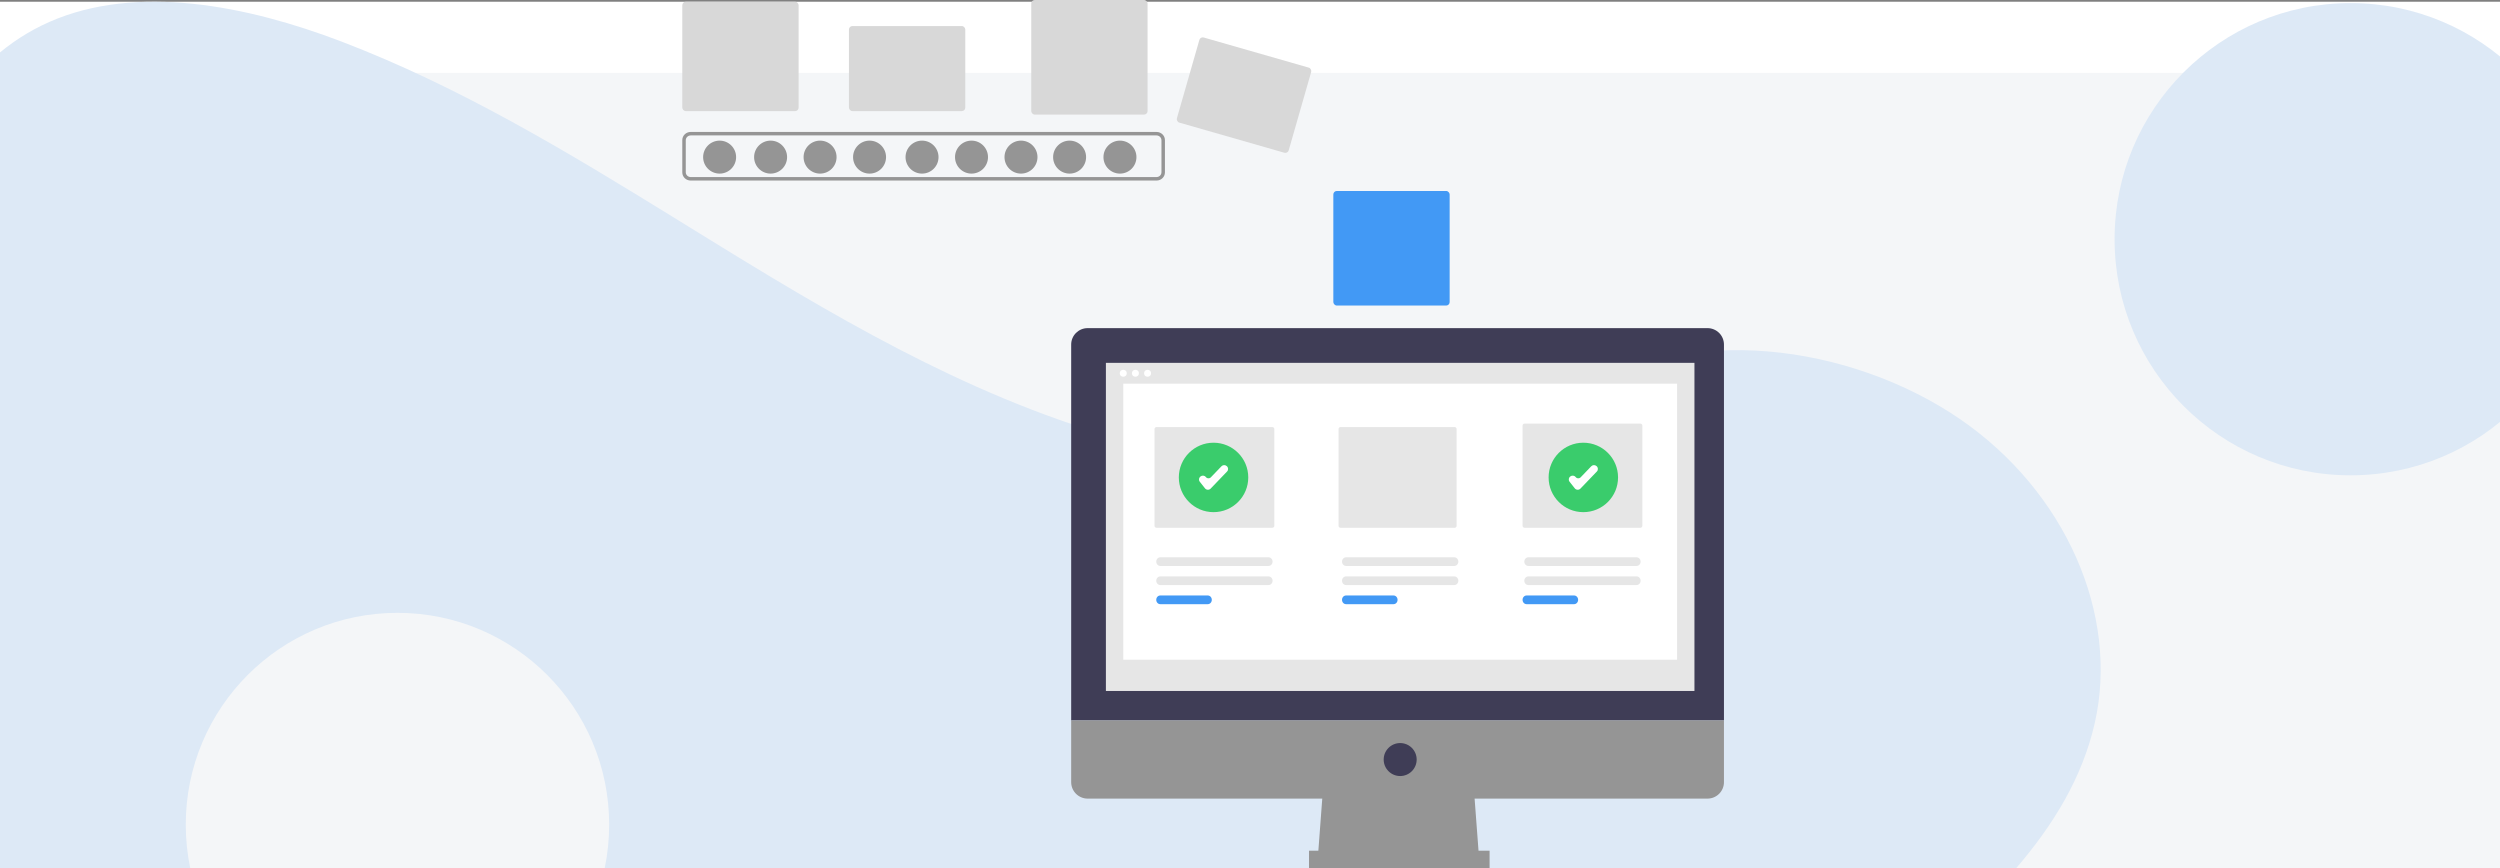 <?xml version="1.0" encoding="UTF-8"?>
<svg width="1440px" height="500px" viewBox="0 0 1440 500" version="1.1" xmlns="http://www.w3.org/2000/svg" xmlns:xlink="http://www.w3.org/1999/xlink">
    <rect x="0" y="0" width="1440" height="500" fill="#808080" stroke="none"/>
    <title>Group 7</title>
    <g id="Blog-posts" stroke="none" stroke-width="1" fill="none" fill-rule="evenodd">
        <g id="Effective-infrastructure-for-efficient-development-workflows-Copy" transform="translate(0, -1077)">
            <g id="Group-7" transform="translate(-82.973, 1077)">
                <rect id="Rectangle" fill="#FFFFFF" x="82.973" y="1" width="1440" height="499"></rect>
                <rect id="Rectangle" fill="#F4F6F8" x="82.973" y="42" width="1440" height="458"></rect>
                <path d="M111.376,12.642 C161.806,-9.568 225.56,3.255 279.647,23.929 C347.739,49.958 409.358,87.235 470.454,124.898 L474.979,127.689 C476.487,128.619 477.995,129.549 479.502,130.48 L484.025,133.27 C484.779,133.735 485.532,134.2 486.286,134.665 L490.808,137.452 C495.331,140.239 499.854,143.02 504.381,145.793 L508.908,148.563 C510.418,149.485 511.928,150.406 513.439,151.326 C588.969,197.31 668.81,241.242 757.445,260.1 C835.701,276.739 931.182,272.379 992.911,228.137 C1052.798,185.154 1148.903,198.06 1212.195,241.57 C1272.569,283.094 1303.868,353.926 1289.525,416.631 C1282.353,447.981 1265.757,475.065 1244.346,500.002 L-5.11743884e-13,500.002 C44.161,441.298 70.7,371.368 44.37,303.886 C34.952,279.755 19.152,257.254 12.37,232.602 C2.598,197.095 12.419,160.86 24.247,126.866 C39.994,81.678 62.844,34.074 111.376,12.642 Z" id="Combined-Shape" fill="#DDE9F6" fill-rule="nonzero"></path>
                <ellipse id="Oval" fill="#DDE9F6" cx="1436.905" cy="137.785" rx="135.932" ry="136"></ellipse>
                <circle id="Oval" fill="#959595" fill-rule="nonzero" cx="497.473" cy="90.5" r="9.5"></circle>
                <circle id="Oval" fill="#959595" fill-rule="nonzero" cx="526.836" cy="90.5" r="9.5"></circle>
                <circle id="Oval" fill="#959595" fill-rule="nonzero" cx="555.336" cy="90.5" r="9.5"></circle>
                <circle id="Oval" fill="#959595" fill-rule="nonzero" cx="583.836" cy="90.5" r="9.5"></circle>
                <circle id="Oval" fill="#959595" fill-rule="nonzero" cx="614.064" cy="90.5" r="9.5"></circle>
                <circle id="Oval" fill="#959595" fill-rule="nonzero" cx="642.564" cy="90.5" r="9.5"></circle>
                <circle id="Oval" fill="#959595" fill-rule="nonzero" cx="671.064" cy="90.5" r="9.5"></circle>
                <circle id="Oval" fill="#959595" fill-rule="nonzero" cx="699.064" cy="90.5" r="9.5"></circle>
                <circle id="Oval" fill="#959595" fill-rule="nonzero" cx="728.064" cy="90.5" r="9.5"></circle>
                <path d="M749.145,104 L480.8,104 C478.135,103.997 475.976,101.904 475.973,99.322 L475.973,80.678 C475.976,78.096 478.135,76.003 480.8,76 L749.145,76 C751.81,76.003 753.97,78.096 753.973,80.678 L753.973,99.322 C753.97,101.904 751.81,103.997 749.145,104 L749.145,104 Z M480.868,78 C479.27,78.002 477.973,79.244 477.973,80.777 L477.973,99.223 C477.973,100.756 479.27,101.998 480.868,102 L749.078,102 C750.676,101.998 751.973,100.756 751.973,99.223 L751.973,80.777 C751.973,79.244 750.676,78.002 749.078,78 L480.868,78 Z" id="Shape" fill="#959595" fill-rule="nonzero"></path>
                <polygon id="Path" fill="#959595" fill-rule="nonzero" points="934.973 495 841.973 495 845.125 453 931.82 453"></polygon>
                <rect id="Rectangle" fill="#959595" fill-rule="nonzero" x="836.973" y="490" width="104" height="10"></rect>
                <path d="M1066.474,189 L709.472,189 C704.226,189 699.973,193.231 699.973,198.449 L699.973,198.449 L699.973,415 L1075.973,415 L1075.973,198.449 C1075.973,195.943 1074.972,193.54 1073.191,191.768 C1071.409,189.996 1068.993,189 1066.474,189 L1066.474,189 Z" id="Path" fill="#3F3D56" fill-rule="nonzero"></path>
                <path d="M699.973,415 L699.973,450.526 C699.973,453.039 700.974,455.449 702.755,457.225 C704.536,459.002 706.952,460 709.472,460 L1066.474,460 C1071.72,460 1075.973,455.758 1075.973,450.526 L1075.973,450.526 L1075.973,415 L699.973,415 Z" id="Path" fill="#959595" fill-rule="nonzero"></path>
                <rect id="Rectangle" fill="#E6E6E6" fill-rule="nonzero" x="719.973" y="209" width="339" height="189"></rect>
                <circle id="Oval" fill="#3F3D56" fill-rule="nonzero" cx="889.473" cy="437.5" r="9.5"></circle>
                <circle id="Oval" fill="#FFFFFF" fill-rule="nonzero" cx="729.973" cy="215" r="2"></circle>
                <circle id="Oval" fill="#FFFFFF" fill-rule="nonzero" cx="736.973" cy="215" r="2"></circle>
                <circle id="Oval" fill="#FFFFFF" fill-rule="nonzero" cx="743.973" cy="215" r="2"></circle>
                <rect id="Rectangle" fill="#FFFFFF" fill-rule="nonzero" x="729.973" y="221" width="319" height="159"></rect>
                <path d="M749.116,246 C748.485,246 747.973,246.494 747.973,247.104 L747.973,302.896 C747.973,303.506 748.485,304 749.116,304 L815.83,304 C816.461,304 816.973,303.506 816.973,302.896 L816.973,247.104 C816.973,246.494 816.461,246 815.83,246 L749.116,246 Z" id="Path" fill="#E6E6E6" fill-rule="nonzero"></path>
                <path d="M855.103,246 C854.479,246 853.973,246.496 853.973,247.107 L853.973,302.893 C853.973,303.504 854.479,304 855.103,304 L920.843,304 C921.467,303.999 921.973,303.504 921.973,302.893 L921.973,247.107 C921.973,246.496 921.467,246.001 920.843,246 L855.103,246 Z" id="Path" fill="#E6E6E6" fill-rule="nonzero"></path>
                <path d="M961.107,244 C960.481,244.001 959.973,244.508 959.973,245.134 L959.973,302.866 C959.973,303.492 960.481,303.999 961.107,304 L1027.838,304 C1028.465,303.999 1028.973,303.492 1028.973,302.866 L1028.973,245.134 C1028.973,244.508 1028.465,244.001 1027.838,244 L961.107,244 Z" id="Path" fill="#E6E6E6" fill-rule="nonzero"></path>
                <path d="M751.316,332 C750.021,332.003 748.973,333.121 748.973,334.5 C748.973,335.879 750.021,336.997 751.316,337 L813.63,337 C814.925,336.997 815.973,335.879 815.973,334.5 C815.973,333.121 814.925,332.003 813.63,332 L751.316,332 Z" id="Path" fill="#E6E6E6" fill-rule="nonzero"></path>
                <path d="M751.263,343 C749.997,343.003 748.973,344.121 748.973,345.5 C748.973,346.879 749.997,347.997 751.263,348 L778.683,348 C779.948,347.997 780.973,346.879 780.973,345.5 C780.973,344.121 779.948,343.003 778.683,343 L751.263,343 Z" id="Path" fill="#4299F5" fill-rule="nonzero"></path>
                <path d="M858.316,332 C857.021,332.003 855.973,333.121 855.973,334.5 C855.973,335.879 857.021,336.997 858.316,337 L920.63,337 C921.925,336.997 922.973,335.879 922.973,334.5 C922.973,333.121 921.925,332.003 920.63,332 L858.316,332 Z" id="Path" fill="#E6E6E6" fill-rule="nonzero"></path>
                <path d="M858.263,343 C856.997,343.003 855.973,344.121 855.973,345.5 C855.973,346.879 856.997,347.997 858.263,348 L885.683,348 C886.948,347.997 887.973,346.879 887.973,345.5 C887.973,344.121 886.948,343.003 885.683,343 L858.263,343 Z" id="Path" fill="#4299F5" fill-rule="nonzero"></path>
                <path d="M963.316,332 C962.021,332.003 960.973,333.121 960.973,334.5 C960.973,335.879 962.021,336.997 963.316,337 L1025.63,337 C1026.925,336.997 1027.973,335.879 1027.973,334.5 C1027.973,333.121 1026.925,332.003 1025.63,332 L963.316,332 Z" id="Path" fill="#E6E6E6" fill-rule="nonzero"></path>
                <path d="M751.316,321 C750.021,321.003 748.973,322.121 748.973,323.5 C748.973,324.879 750.021,325.997 751.316,326 L813.63,326 C814.925,325.997 815.973,324.879 815.973,323.5 C815.973,322.121 814.925,321.003 813.63,321 L751.316,321 Z" id="Path" fill="#E6E6E6" fill-rule="nonzero"></path>
                <path d="M858.316,321 C857.021,321.003 855.973,322.121 855.973,323.5 C855.973,324.879 857.021,325.997 858.316,326 L920.63,326 C921.925,325.997 922.973,324.879 922.973,323.5 C922.973,322.121 921.925,321.003 920.63,321 L858.316,321 Z" id="Path" fill="#E6E6E6" fill-rule="nonzero"></path>
                <path d="M963.316,321 C962.021,321.003 960.973,322.121 960.973,323.5 C960.973,324.879 962.021,325.997 963.316,326 L1025.63,326 C1026.925,325.997 1027.973,324.879 1027.973,323.5 C1027.973,322.121 1026.925,321.003 1025.63,321 L963.316,321 Z" id="Path" fill="#E6E6E6" fill-rule="nonzero"></path>
                <path d="M962.263,343 C960.997,343.003 959.973,344.121 959.973,345.5 C959.973,346.879 960.997,347.997 962.263,348 L989.683,348 C990.948,347.997 991.973,346.879 991.973,345.5 C991.973,344.121 990.948,343.003 989.683,343 L962.263,343 Z" id="Path" fill="#4299F5" fill-rule="nonzero"></path>
                <g id="Group-5" transform="translate(761.973, 255)" fill-rule="nonzero">
                    <circle id="Oval" fill="#3ACC6C" cx="20" cy="20" r="20"></circle>
                    <path d="M16.769,27.097 C16.734,27.097 16.699,27.096 16.664,27.094 C16.037,27.064 15.455,26.766 15.07,26.277 L12.065,22.468 C11.337,21.542 11.506,20.209 12.443,19.489 L12.551,19.406 C13.49,18.687 14.841,18.854 15.571,19.778 C15.914,20.212 16.432,20.478 16.989,20.505 C17.547,20.531 18.088,20.317 18.472,19.917 L24.573,13.566 C24.965,13.157 25.506,12.919 26.077,12.904 C26.648,12.889 27.201,13.098 27.616,13.485 L27.715,13.578 C28.578,14.384 28.615,15.728 27.797,16.579 L18.331,26.434 C17.925,26.857 17.36,27.097 16.769,27.097 L16.769,27.097 Z" id="Path" fill="#FFFFFF"></path>
                </g>
                <g id="Group-5" transform="translate(974.973, 255)" fill-rule="nonzero">
                    <circle id="Oval" fill="#3ACC6C" cx="20" cy="20" r="20"></circle>
                    <path d="M16.769,27.097 C16.734,27.097 16.699,27.096 16.664,27.094 C16.037,27.064 15.455,26.766 15.07,26.277 L12.065,22.468 C11.337,21.542 11.506,20.209 12.443,19.489 L12.551,19.406 C13.49,18.687 14.841,18.854 15.571,19.778 C15.914,20.212 16.432,20.478 16.989,20.505 C17.547,20.531 18.088,20.317 18.472,19.917 L24.573,13.566 C24.965,13.157 25.506,12.919 26.077,12.904 C26.648,12.889 27.201,13.098 27.616,13.485 L27.715,13.578 C28.578,14.384 28.615,15.728 27.797,16.579 L18.331,26.434 C17.925,26.857 17.36,27.097 16.769,27.097 L16.769,27.097 Z" id="Path" fill="#FFFFFF"></path>
                </g>
                <rect id="Rectangle" fill="#D8D8D8" x="475.973" y="1" width="67" height="63" rx="2"></rect>
                <rect id="Rectangle" fill="#D8D8D8" x="676.973" y="0" width="67" height="66" rx="2"></rect>
                <rect id="Rectangle" fill="#4299F5" x="850.973" y="110" width="67" height="66" rx="2"></rect>
                <rect id="Rectangle" fill="#D8D8D8" transform="translate(799.54, 54.791) rotate(16) translate(-799.54, -54.791) " x="766.04" y="29.291" width="67" height="51" rx="2"></rect>
                <rect id="Rectangle" fill="#D8D8D8" x="571.973" y="15" width="67" height="49" rx="2"></rect>
                <path d="M311.912,353 C379.257,353 433.851,407.621 433.851,475 C433.851,483.569 432.968,491.932 431.288,500.002 L192.536,500.002 C190.856,491.932 189.973,483.569 189.973,475 C189.973,407.621 244.567,353 311.912,353 Z" id="Combined-Shape" fill="#F4F6F8"></path>
            </g>
        </g>
    </g>
</svg>